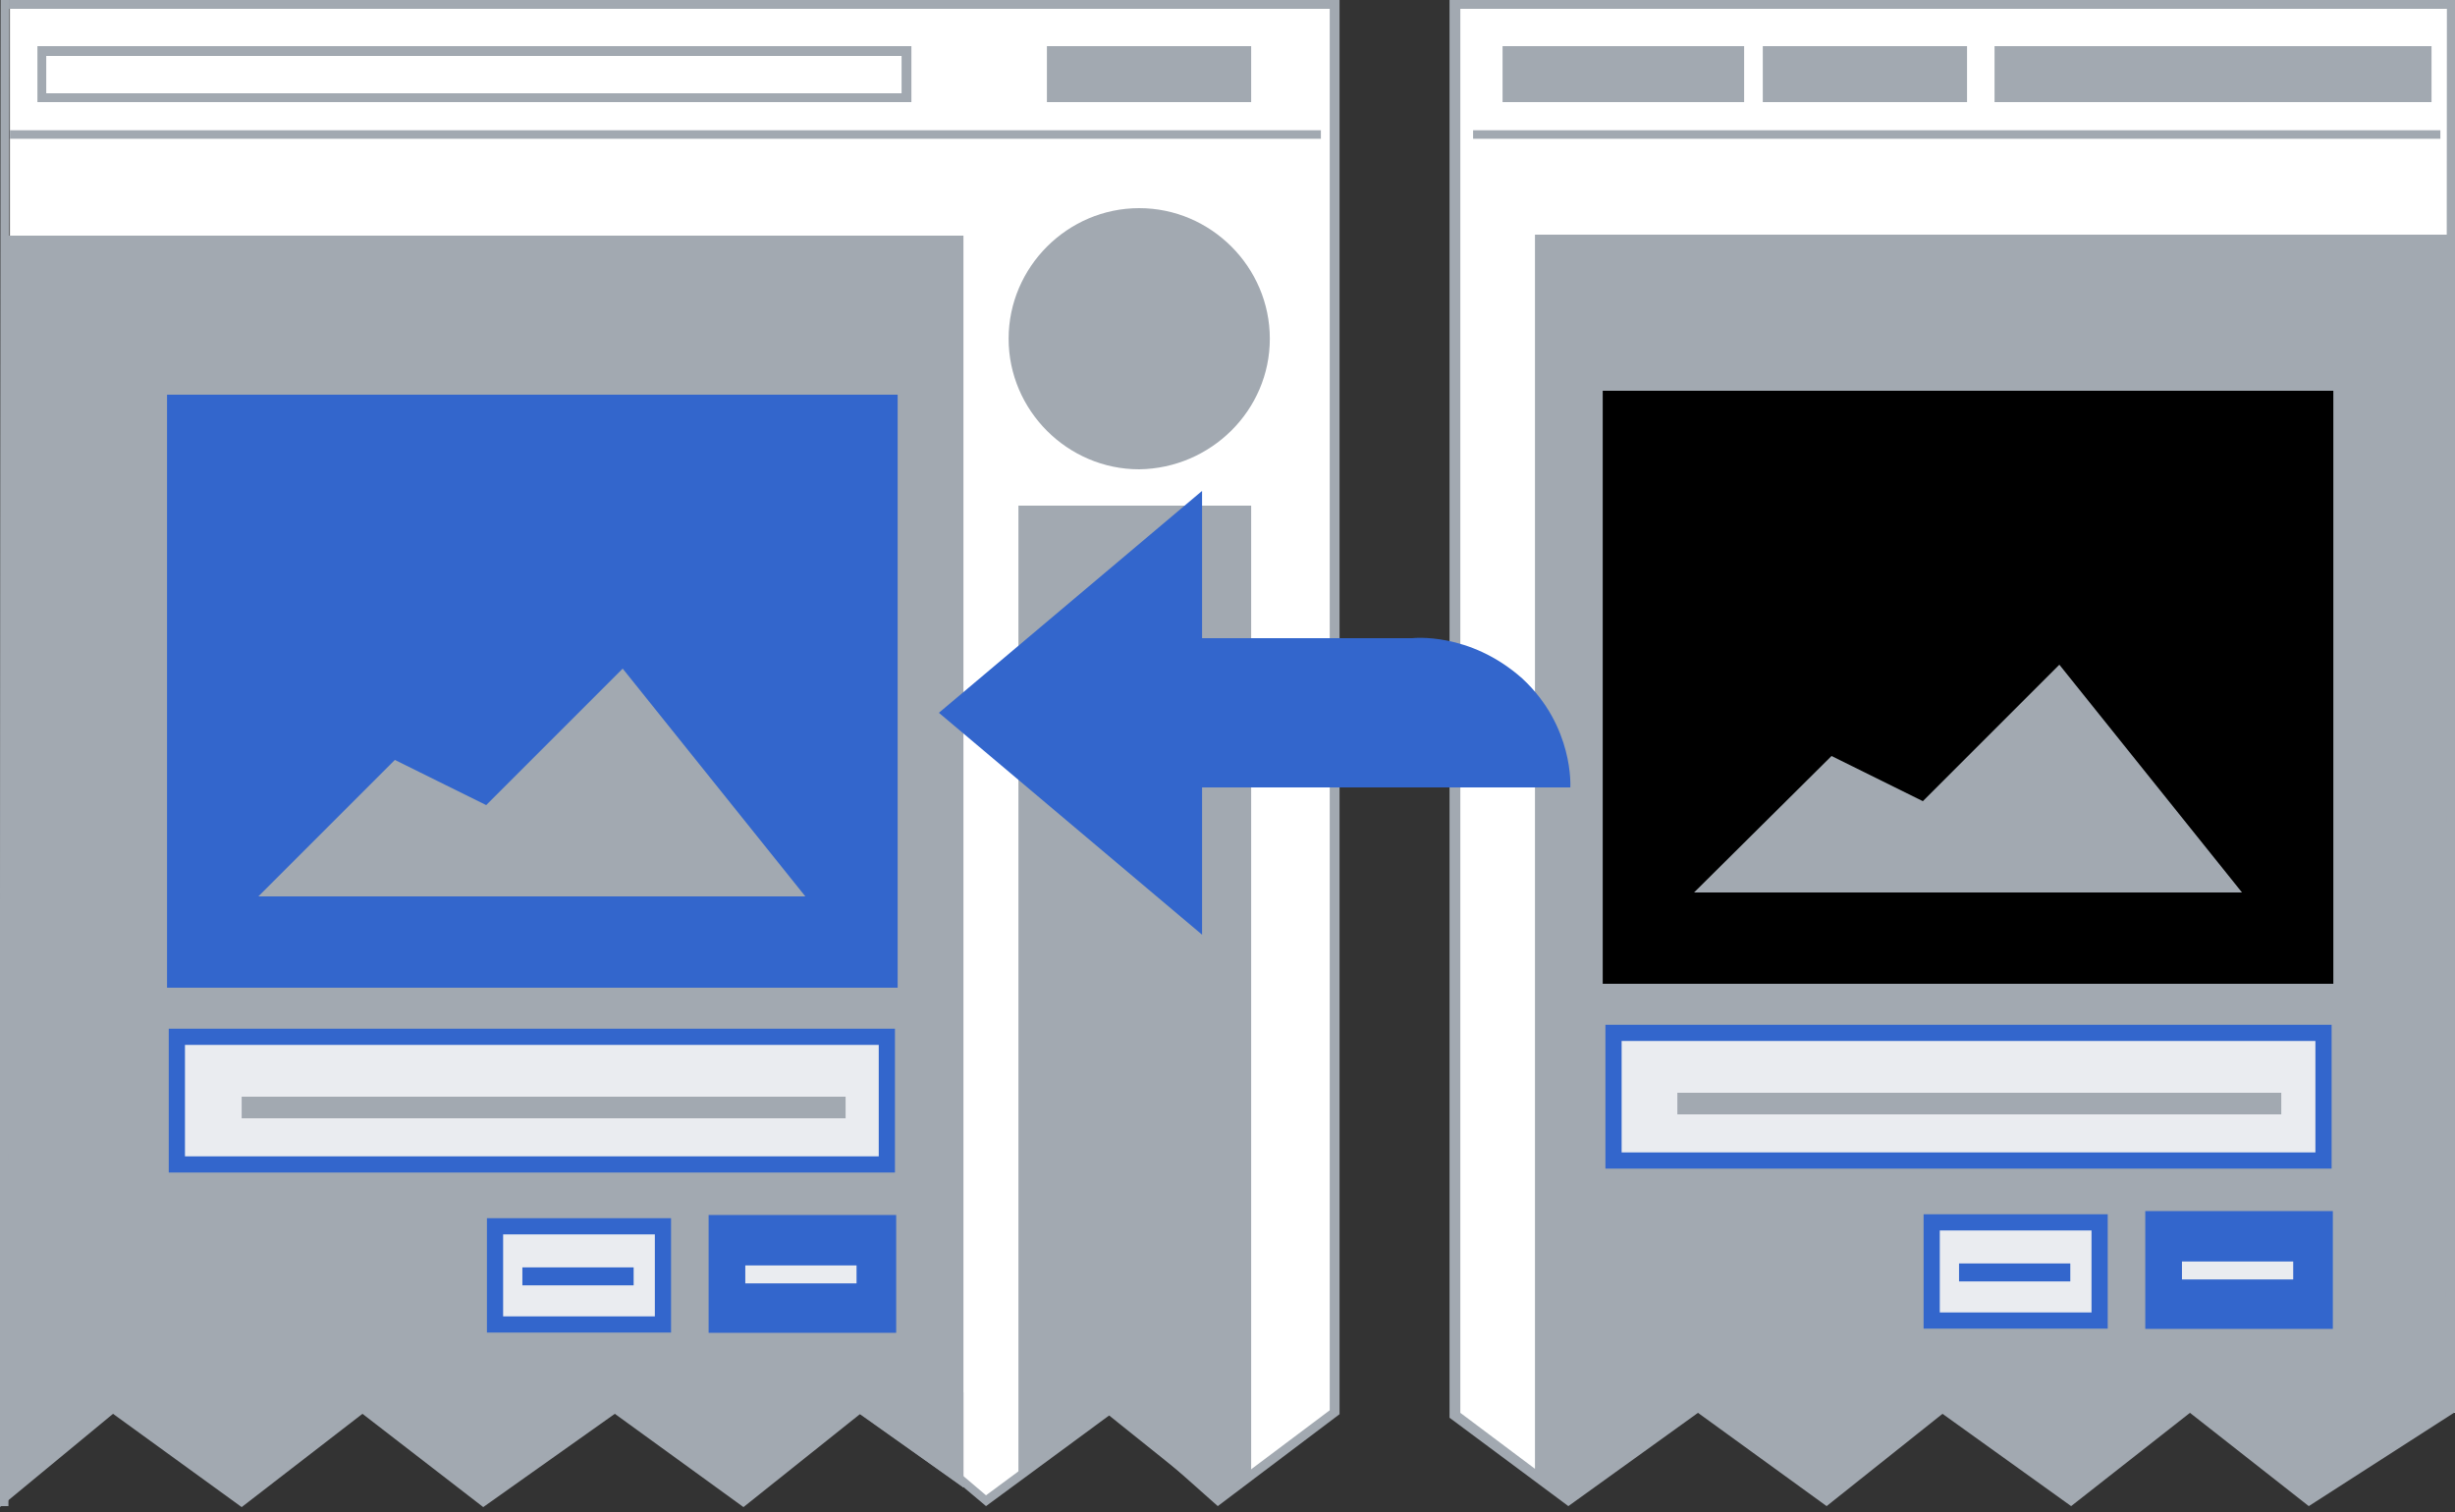 <svg xmlns="http://www.w3.org/2000/svg" viewBox="0 0 250 154">
  <rect x="0" y="0" width="250" height="154" fill="#333333" stroke="none"/>
  <path fill="#fff" d="M135.51 0H1.01v143.9h134.5zm114.5 0h-101.9v143.9h101.9zm-101.9 143.9l11.6 8.9 12.1-8.9-11-2.6zm-35.2 0l11.6 8.9 11.4-8.9-10.3-2.6zm-24.1 0l11.6 8.9 12.1-8.9-11-2.6z"/>
  <path fill="#a2a9b1" d="M127.41 51.5v98.4l-3.52 3.04-11.28-9.04-8.9 6.1V51.5zm-29.3-27.6v127.6l-10.5-7.5-11.9 9.5-13.1-9.5-13.4 9.5-12.3-9.5-12.3 9.5-13.1-9.5-11.5 9.5L.11 24h98zm31.2 10.6c0-7.3-6-13.3-13.3-13.3-7.3 0-13.3 6-13.3 13.3 0 7.3 6 13.3 13.3 13.3 7.3-.1 13.3-6 13.3-13.3zM4.71 5.7v3.8h87.1V5.7zm-.9-1h89v5.7h-89zm123.6 0h-20.8v5.7h20.8zm50.2 0h-24.6v5.7h24.6zm22.7 0h-20.8v5.7h20.8zm47.3 0h-44.5v5.7h44.5zm2.4-4.7v.9h-101.3v143l7.6 5.7V23.9h93.7v119.92l-14.9 9.58-12.1-9.5-12.1 9.5-13.1-9.4-11.8 9.4-13.1-9.5-13.2 9.5-12.1-9V0z"/>
  <path d="M172.51 90.9l14-13.9 9.3 4.6 13.9-13.9 18.6 23.2zm-9.3-51.1v60.4h74.4V39.8z"/>
  <path fill="#36c" stroke="#36c" stroke-width="1.9" d="M90.31 124.7h-17.2v10.1h17.2zm146.3-.4h-17.2v10.1h17.2z"/>
  <path fill="#eaecf0" stroke="#36c" stroke-width="1.65" d="M67.51 124.9h-17.1v10h17.1zm146.3-.4h-17.1v10h17.1z"/>
  <path fill="#a2a9b1" d="M136.41 0v144.04l-12.4 9.36-10.7-9.5-12.9 9.5-9.5-8 .9-.4 8.6 7.3 12.3-9.1.6-.5.6.5 10.1 9 11.4-8.56V.9H.91V0z" class="st2"/>
  <path fill="#36c" d="M159.91 80.2h-37.5v15l-26.8-22.6 26.8-22.6v15h21.4s5.8-.7 11.2 4.1c5.3 4.9 4.9 11.1 4.9 11.1zM26.31 91.3l13.9-13.9 9.3 4.6 13.9-13.9 18.6 23.2zm-9.3-51.1v60.4h74.4V40.2z"/>
  <path fill="#eaecf0" stroke="#36c" stroke-width="1.65" d="M90.41 105.6h-72.4v13h72.3v-13zm146.2-.4h-72.3v13h72.3z"/>
  <path fill="none" stroke="#a2a9b1" stroke-width="1.8" d="M85.21 112.6h-59.7v.4h59.7zm146.2-.4h-59.7v.4h59.7z"/>
  <path fill="none" stroke="#eaecf0" stroke-width="1.03" d="M86.71 129.4h-10.3v.8h10.3zm146.3-.4h-10.3v.8h10.3z"/>
  <path fill="none" stroke="#36c" stroke-width="1.03" d="M64.01 129.6h-10.3v.8h10.3zm146.3-.4h-10.3v.8h10.3z"/>
  <path fill="#a2a9b1" fill-rule="evenodd" d="M98.11 141.8v9.7l-13.7-9.7z" clip-rule="evenodd"/>
  <path fill="none" stroke="#a2a9b1" stroke-width=".87" d="M249.61 0l-.1 143.9m-115-130.2H1.01m247.5 0h-98.5"/>
  <path fill="#a2a9b1" d="M.51 0l-.1 153.4z" class="st2"/>
  <path fill="none" stroke="#a2a9b1" stroke-width=".9" d="M.51 0l-.1 153.4"/>
</svg>
